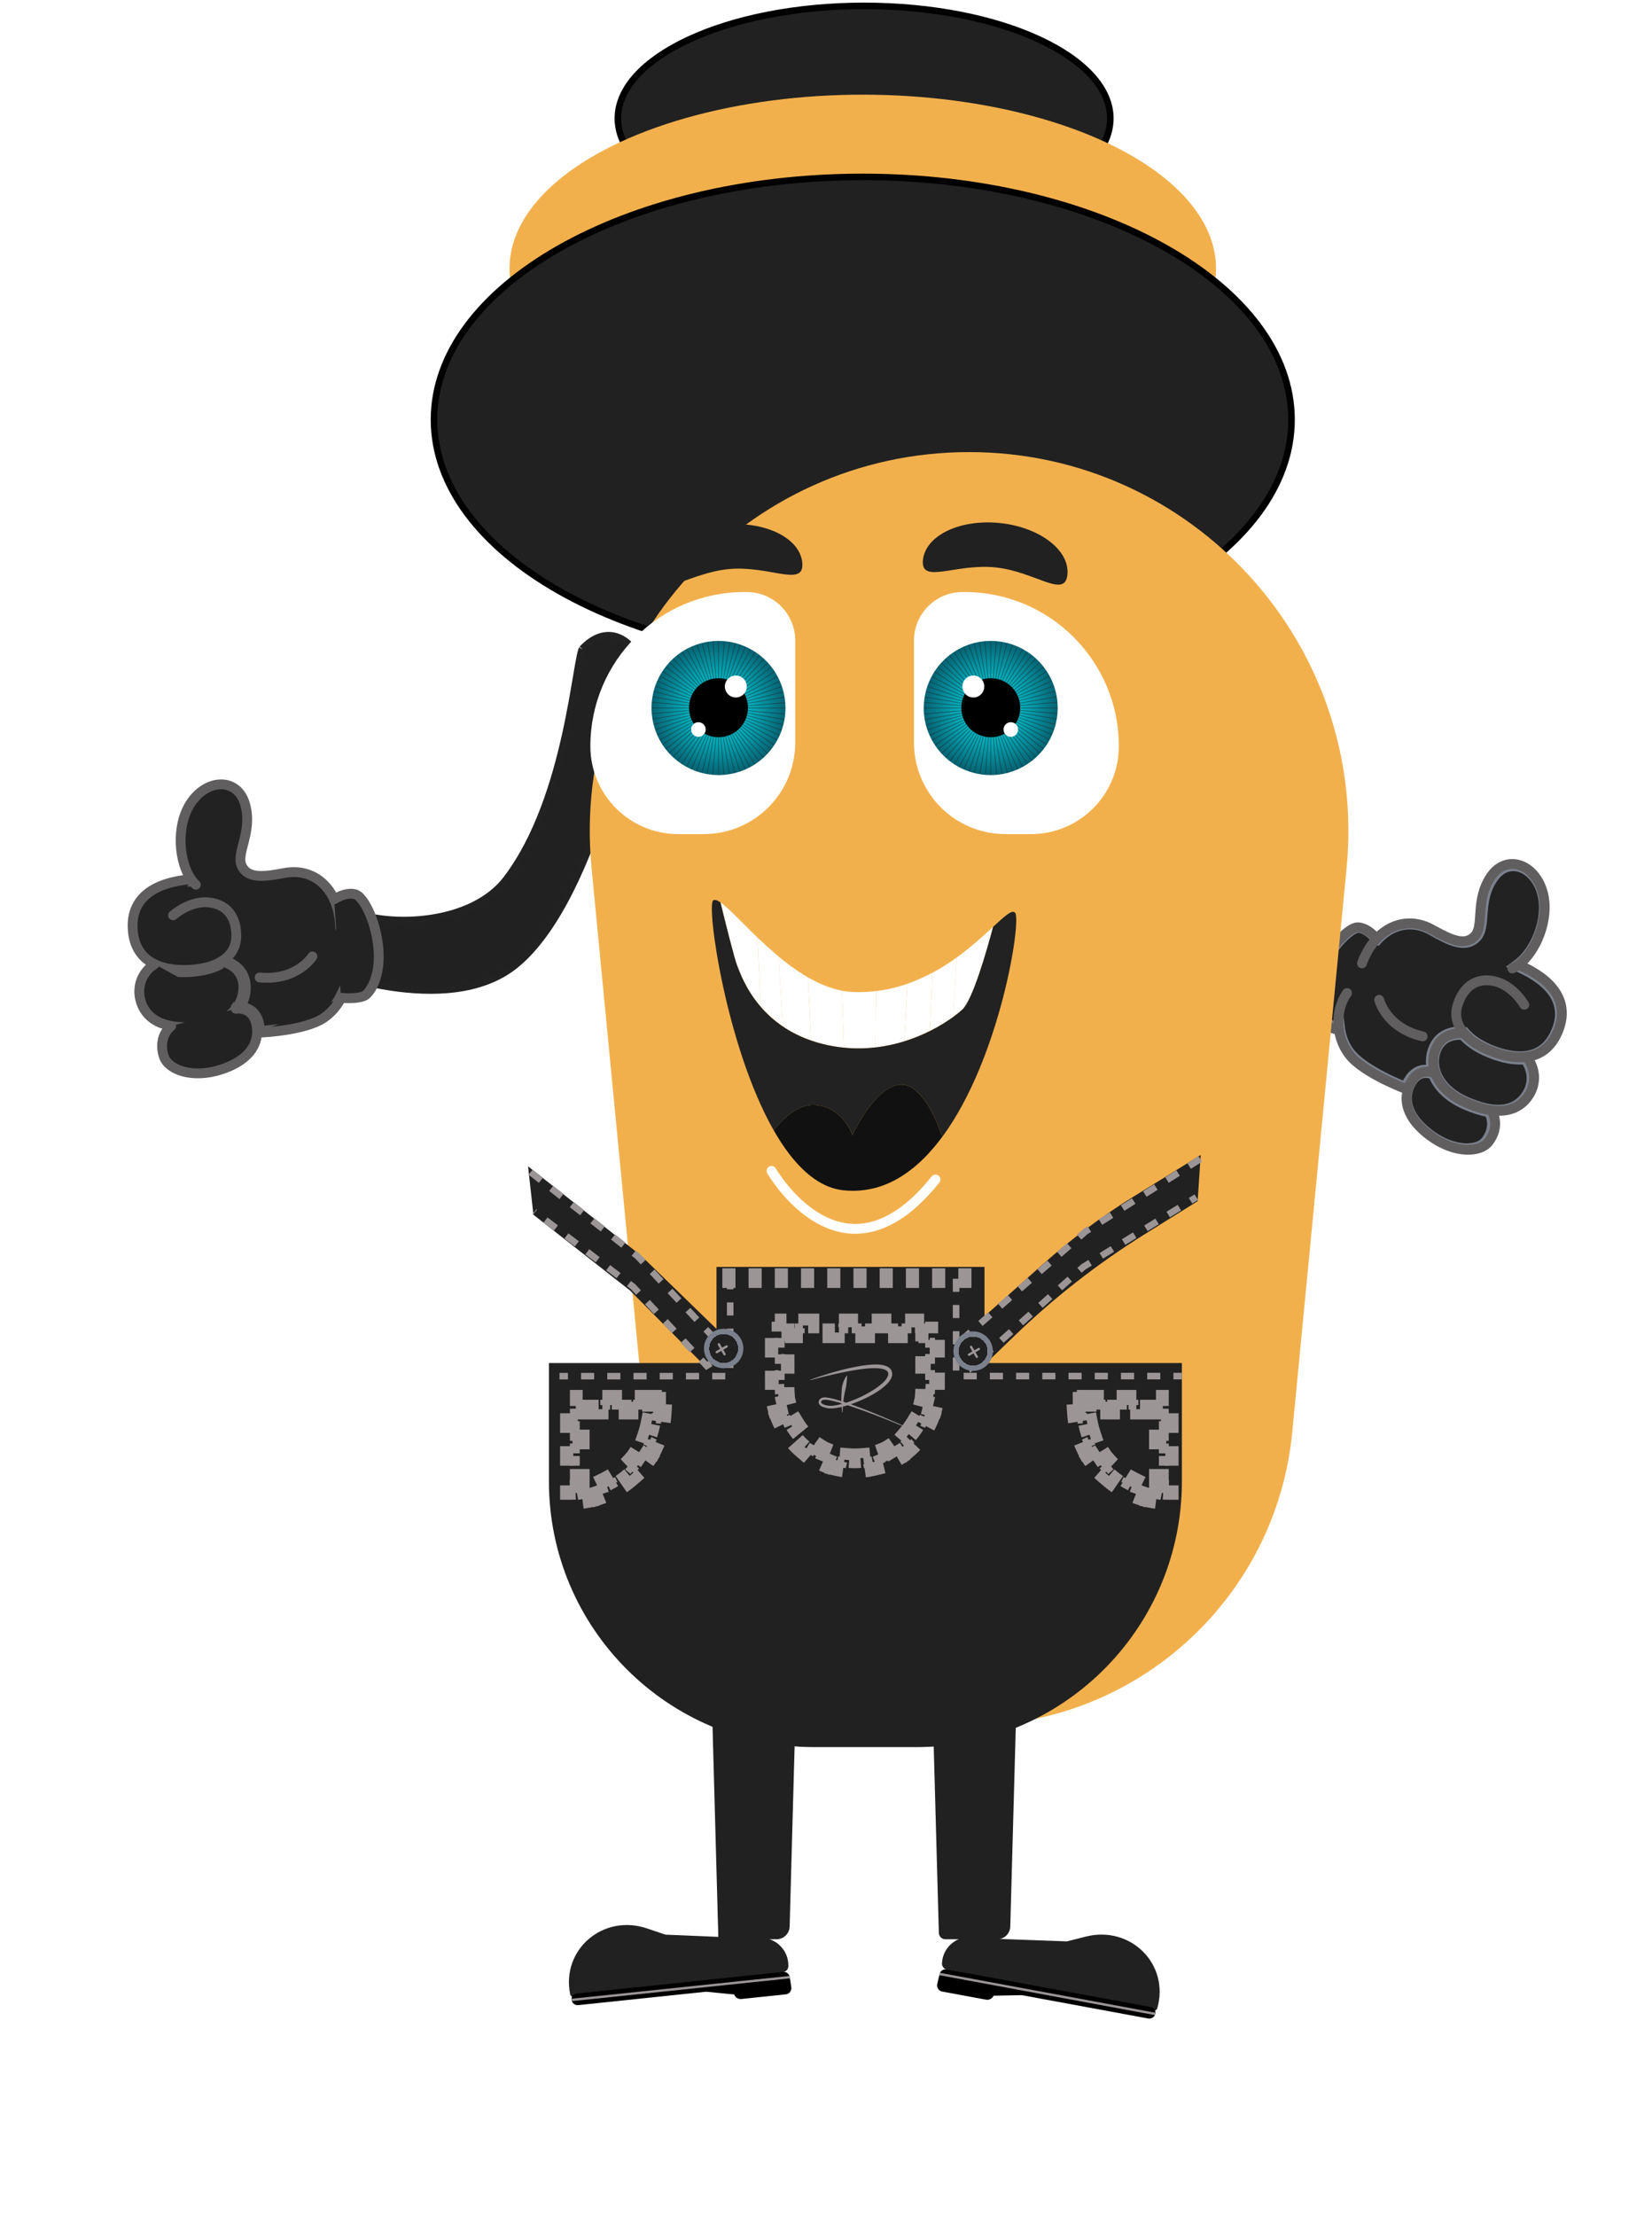 <svg width="252" height="338" viewBox="0 0 252 338" fill="none" xmlns="http://www.w3.org/2000/svg">
<g filter="url(#filter0_d_746_6316)">
<ellipse cx="124.09" cy="300.915" rx="88.277" ry="14.087" fill="white"/>
</g>
<path d="M131.811 0.898C142.265 0.898 151.705 2.865 158.513 6.023C165.362 9.201 169.371 13.492 169.371 18.057C169.371 22.622 165.362 26.911 158.513 30.089C151.705 33.247 142.265 35.215 131.811 35.215C121.356 35.215 111.916 33.247 105.108 30.089C98.259 26.911 94.25 22.622 94.25 18.057C94.25 13.492 98.259 9.201 105.108 6.023C111.916 2.865 121.357 0.898 131.811 0.898Z" fill="#212121" stroke="black"/>
<ellipse cx="131.612" cy="40.925" rx="53.886" ry="26.487" fill="#F2B04D"/>
<path d="M131.607 26.984C149.736 26.984 166.124 31.169 177.962 37.909C189.815 44.657 197.013 53.904 197.013 64.008C197.013 74.112 189.814 83.358 177.962 90.106C166.124 96.847 149.736 101.031 131.607 101.031C113.479 101.031 97.092 96.846 85.254 90.106C73.401 83.358 66.203 74.112 66.203 64.008C66.203 53.904 73.401 44.657 85.254 37.909C97.092 31.169 113.479 26.984 131.607 26.984Z" fill="#212121" stroke="black"/>
<path d="M176.537 306.294C178.446 299.609 172.483 293.633 165.635 295.367L162.756 296.097L151.137 295.675L148.245 295.433C146.002 295.245 143.963 296.908 143.721 299.12L143.693 299.37C143.639 299.865 143.966 300.308 144.458 300.406L175.951 306.653C176.207 306.704 176.465 306.545 176.537 306.294Z" fill="#212121"/>
<path d="M144.402 300.367C143.917 300.277 143.434 300.595 143.324 301.075C143.3 301.179 143.297 301.281 143.309 301.379L143.253 301.369L142.971 302.597C142.847 303.135 143.187 303.653 143.73 303.753L150.424 304.989C150.902 305.077 151.378 304.814 151.57 304.383L155.765 304.301C155.834 304.3 155.903 304.305 155.97 304.317L175.158 307.86C175.643 307.949 176.127 307.633 176.237 307.152C176.348 306.671 176.044 306.209 175.559 306.119L144.402 300.367Z" fill="black"/>
<rect width="33.468" height="0.368" transform="matrix(0.983 0.182 -0.224 0.975 143.359 300.891)" fill="#9B9596"/>
<path d="M86.975 304.164C85.592 297.35 92 291.857 98.693 294.121L101.507 295.073L113.124 295.559L116.026 295.543C118.276 295.531 120.18 297.347 120.249 299.572L120.257 299.823C120.273 300.321 119.912 300.737 119.414 300.796L87.531 304.567C87.273 304.598 87.027 304.42 86.975 304.164Z" fill="#212121"/>
<path d="M119.453 300.751C119.943 300.699 120.4 301.053 120.473 301.541C120.488 301.645 120.484 301.747 120.465 301.844L120.519 301.838L120.705 303.084C120.787 303.63 120.408 304.12 119.858 304.177L113.088 304.887C112.605 304.938 112.152 304.639 111.994 304.195L107.816 303.785C107.747 303.779 107.679 303.779 107.612 303.786L88.206 305.821C87.716 305.872 87.26 305.519 87.187 305.031C87.114 304.544 87.452 304.107 87.942 304.055L119.453 300.751Z" fill="black"/>
<rect width="33.469" height="0.368" transform="matrix(-0.994 0.104 0.148 0.989 120.461 301.367)" fill="#9B9596"/>
<path d="M107.781 230.359H122.204L120.455 293.829C120.425 294.912 119.539 295.774 118.456 295.774H109.584L107.781 230.359Z" fill="#212121"/>
<path d="M141.438 230.359H155.86L154.111 293.829C154.081 294.912 153.195 295.774 152.112 295.774H144.213C143.672 295.774 143.228 295.343 143.214 294.802L141.438 230.359Z" fill="#212121"/>
<path d="M208.511 153.996C207.904 154.013 207.025 154.025 205.947 154.003C203.791 153.959 200.842 153.779 197.666 153.237C191.28 152.147 184.126 149.617 180.53 143.948C178.335 140.487 176.988 135.764 176.221 130.567C175.454 125.377 175.272 119.756 175.377 114.529C175.588 104.07 176.95 95.24 177.059 94.689C177.172 94.115 177.595 93.451 178.267 92.869C178.932 92.293 179.799 91.837 180.729 91.651C181.653 91.466 182.632 91.549 183.549 92.037C184.467 92.525 185.367 93.443 186.09 95.003C186.079 94.98 186.087 94.986 186.094 95.048C186.101 95.104 186.104 95.183 186.103 95.29C186.101 95.505 186.079 95.794 186.039 96.158C185.96 96.886 185.813 97.867 185.63 99.064C185.265 101.449 184.763 104.656 184.396 108.277C183.665 115.506 183.464 124.456 186.01 131.907C187.648 136.701 192.108 140.019 196.585 141.957C198.833 142.93 201.113 143.567 203.095 143.873C204.751 144.128 206.246 144.156 207.35 143.925L208.903 153.981C208.789 153.985 208.658 153.992 208.511 153.996Z" fill="#212121" stroke="#212121"/>
<path d="M226.444 173.869C225.947 174.522 224.852 174.967 223.334 174.869C221.932 174.778 220.245 174.223 218.553 173.032L218.214 172.784C215.176 170.486 214.466 168.159 215.05 166.258L215.053 166.248C215.158 165.88 215.323 165.519 215.541 165.161L215.542 165.16C216.159 164.148 216.885 163.913 217.45 163.899C217.872 163.888 218.233 164.003 218.432 164.082C219.128 165.85 220.7 167.511 223.308 168.678L223.309 168.678C224.654 169.279 225.876 169.663 226.971 169.853C227.547 170.978 227.536 172.437 226.444 173.869Z" fill="#222222" stroke="#7A808C"/>
<path d="M232.482 167.095C231.509 168.416 230.035 169.18 227.82 168.965L227.366 168.909C226.449 168.771 225.403 168.473 224.227 167.986L223.715 167.766C221.196 166.639 219.833 165.074 219.292 163.542L219.279 163.547C219.278 163.546 219.278 163.544 219.278 163.542L219.286 163.539C218.863 162.348 218.929 161.154 219.365 160.139L219.457 159.938C220.013 158.809 220.922 158.358 221.721 158.183C222.123 158.095 222.493 158.078 222.762 158.084C222.86 158.087 222.944 158.094 223.01 158.1C223.907 159.112 225.168 159.947 226.608 160.593L226.608 160.594C228.227 161.324 230.413 162.014 232.523 161.837C233.593 163.34 233.737 165.389 232.482 167.095Z" fill="#222222" stroke="#7A808C"/>
<path d="M237.225 157.002C236.71 158.312 236.025 159.202 235.259 159.793C234.492 160.383 233.618 160.693 232.696 160.804L232.694 160.804C231.003 161.013 229.172 160.55 227.648 159.938L227.014 159.668C225.587 159.028 224.414 158.22 223.639 157.29L223.522 157.15L223.341 157.118L223.34 157.118L223.339 157.118C223.338 157.118 223.336 157.118 223.335 157.117C223.333 157.117 223.329 157.116 223.325 157.115C223.317 157.114 223.306 157.113 223.293 157.111C223.265 157.108 223.228 157.102 223.18 157.097C223.085 157.087 222.95 157.076 222.786 157.072C222.459 157.064 222.007 157.083 221.509 157.192C220.504 157.412 219.291 158.008 218.566 159.484C218.055 160.524 217.878 161.726 218.104 162.947C217.9 162.91 217.673 162.885 217.429 162.891C216.541 162.913 215.498 163.317 214.698 164.631L214.699 164.631C214.537 164.897 214.398 165.171 214.282 165.455C214.112 165.386 213.893 165.297 213.636 165.187C212.991 164.91 212.108 164.512 211.158 164.024C209.233 163.035 207.132 161.727 206.113 160.375L206.112 160.374C205.31 159.316 204.844 158.095 204.681 156.856L204.468 155.23L203.924 156.33C203.641 156.25 203.227 156.124 202.797 155.959C202.42 155.815 202.045 155.646 201.738 155.461C201.417 155.268 201.229 155.092 201.153 154.956L201.152 154.954C200.598 153.976 200.12 151.265 201.975 147.535C202.857 145.761 203.911 144.34 204.877 143.348C205.359 142.852 205.814 142.469 206.207 142.204C206.61 141.932 206.909 141.811 207.086 141.786L207.088 141.786L207.182 141.779C207.419 141.773 207.776 141.854 208.201 142.085C208.676 142.341 209.194 142.762 209.656 143.359L209.732 143.457L209.845 143.509L209.851 143.511L210.178 143.659L210.421 143.393L210.583 143.224C210.747 143.058 210.923 142.898 211.112 142.74L211.112 142.741C213.061 141.134 215.672 140.656 218.313 142.166C219.722 142.973 221.032 143.668 222.194 143.944C222.783 144.085 223.361 144.124 223.912 144.003C224.471 143.879 224.972 143.595 225.409 143.136C225.882 142.638 226.095 141.984 226.215 141.306C226.334 140.635 226.373 139.847 226.44 139.067C226.575 137.471 226.83 135.718 227.995 134.044C229.116 132.434 230.616 132.08 231.941 132.563C233.216 133.029 234.414 134.304 234.958 136.215L235.058 136.606C235.492 138.49 235.191 140.602 234.456 142.485C233.72 144.373 232.574 145.968 231.392 146.838L230.694 147.351L231.486 147.703C234.033 148.834 235.854 150.202 236.841 151.75C237.811 153.27 238.008 155.01 237.226 157.001L237.225 157.002Z" fill="#222222" stroke="#7A808C"/>
<path d="M207.761 146.93C207.761 146.93 208.424 144.861 209.979 143.186C210.204 142.934 210.449 142.701 210.713 142.477C212.79 140.727 215.617 140.181 218.469 141.773C221.32 143.364 223.496 144.346 224.97 142.761C226.444 141.177 224.963 137.302 227.413 133.703C229.86 130.11 234.32 131.848 235.398 136.356C236.366 140.364 234.189 145.238 231.653 147.146C231.333 147.381 231.01 147.577 230.694 147.713" stroke="#605E5E" stroke-width="1.5" stroke-miterlimit="10" stroke-linecap="round" stroke-linejoin="round"/>
<path d="M232.522 153.247C232.522 153.247 230.892 150.408 228.143 149.699C225.4 148.993 223.248 150.335 222.342 153.301C221.842 154.942 222.287 156.395 223.332 157.613C224.182 158.61 225.435 159.444 226.912 160.088C228.582 160.82 230.804 161.477 232.867 161.201C234.856 160.942 236.7 159.809 237.757 157.033C239.389 152.752 236.859 149.4 231.652 147.154" stroke="#605E5E" stroke-width="1.5" stroke-miterlimit="10" stroke-linecap="round" stroke-linejoin="round"/>
<path d="M218.961 163.735C219.575 165.418 221.071 167.058 223.698 168.2C225.122 168.818 226.386 169.187 227.491 169.339C230.126 169.707 231.915 168.856 233.058 167.27C234.498 165.268 234.225 162.852 232.867 161.188" stroke="#605E5E" stroke-width="1.5" stroke-miterlimit="10" stroke-linecap="round" stroke-linejoin="round"/>
<path d="M223.33 157.607C223.33 157.607 220.359 157.127 219.106 159.745C218.54 160.93 218.443 162.346 218.954 163.739" stroke="#605E5E" stroke-width="1.5" stroke-miterlimit="10" stroke-linecap="round" stroke-linejoin="round"/>
<path d="M218.969 163.739C218.969 163.739 218.969 163.739 218.963 163.736C218.802 163.657 216.671 162.629 215.279 164.97C215.045 165.363 214.864 165.767 214.749 166.188C214.102 168.373 215.004 170.891 218.164 173.229C221.939 176.017 225.837 175.813 227.097 174.123C228.357 172.434 228.301 170.664 227.498 169.343" stroke="#605E5E" stroke-width="1.5" stroke-miterlimit="10" stroke-linecap="round" stroke-linejoin="round"/>
<path d="M204.242 157.121C203.94 155.069 204.404 152.971 205.484 151.454" stroke="#605E5E" stroke-width="1.5" stroke-miterlimit="10" stroke-linecap="round" stroke-linejoin="round"/>
<path d="M214.673 166.165C214.673 166.165 208.045 163.735 205.826 160.852C204.956 159.729 204.444 158.429 204.257 157.111" stroke="#605E5E" stroke-width="1.5" stroke-miterlimit="10" stroke-linecap="round" stroke-linejoin="round"/>
<path d="M210.384 152.486C210.384 152.486 211.419 156.78 217.016 158.07" stroke="#605E5E" stroke-width="1.5" stroke-miterlimit="10" stroke-linecap="round" stroke-linejoin="round"/>
<path d="M204.259 157.11C204.259 157.11 204.259 157.11 204.253 157.107C204.141 157.083 201.349 156.43 200.774 155.429C200.103 154.274 199.633 151.383 201.501 147.527C203.272 143.87 205.78 141.625 206.925 141.45C207.673 141.333 208.957 141.89 209.976 143.178" stroke="#605E5E" stroke-width="1.5" stroke-miterlimit="10" stroke-linecap="round" stroke-linejoin="round"/>
<path d="M48.975 147.883C49.546 148.091 50.377 148.379 51.406 148.697C53.467 149.335 56.323 150.094 59.508 150.58C65.912 151.558 73.497 151.413 78.691 147.165C81.862 144.571 84.624 140.513 86.985 135.821C89.342 131.137 91.281 125.859 92.823 120.864C95.523 112.118 96.994 104.279 97.366 102.084L97.459 101.502L97.474 101.276C97.479 100.73 97.282 100.062 96.883 99.394C96.433 98.638 95.753 97.931 94.929 97.461C94.109 96.994 93.154 96.764 92.13 96.939C91.106 97.113 89.963 97.7 88.787 98.953C88.804 98.934 88.796 98.938 88.769 98.994C88.746 99.045 88.716 99.119 88.684 99.221C88.619 99.425 88.549 99.707 88.472 100.065C88.319 100.782 88.15 101.759 87.948 102.953C87.545 105.332 87.014 108.534 86.225 112.087C84.649 119.179 82.029 127.738 77.272 134.008C74.211 138.043 68.935 139.787 64.077 140.215C61.637 140.43 59.273 140.316 57.296 139.981C55.644 139.702 54.215 139.258 53.24 138.691L48.608 147.746C48.715 147.786 48.837 147.833 48.975 147.883Z" fill="#212121" stroke="#222222"/>
<path d="M25.696 161.107C25.963 161.883 26.863 162.651 28.334 163.036C29.693 163.392 31.47 163.396 33.45 162.798L33.849 162.671C37.342 161.486 38.77 159.586 38.894 157.66L38.902 157.473L38.903 157.463C38.919 157.08 38.875 156.686 38.779 156.277C38.512 155.121 37.898 154.669 37.365 154.477C36.968 154.334 36.588 154.33 36.375 154.342C35.237 155.706 33.404 156.741 30.847 157.102L30.303 157.167C28.837 157.314 27.557 157.293 26.458 157.128C25.558 158.015 25.11 159.403 25.696 161.107Z" fill="#222222" stroke="#605E5E"/>
<path d="M22.105 152.759C22.648 154.423 23.93 155.666 26.391 156.092L26.391 156.093C27.305 156.251 28.391 156.297 29.661 156.206L30.216 156.158C32.961 155.882 34.746 154.827 35.74 153.544L35.752 153.553C35.753 153.551 35.754 153.55 35.755 153.548L35.747 153.542C36.522 152.545 36.837 151.391 36.741 150.29L36.715 150.071C36.543 148.824 35.822 148.109 35.119 147.691C34.765 147.48 34.419 147.348 34.161 147.269C34.066 147.24 33.983 147.221 33.918 147.206C32.903 147.794 31.67 148.17 30.334 148.363L29.722 148.439C27.956 148.621 25.665 148.588 23.717 147.755C22.279 148.808 21.502 150.621 22.045 152.561L22.105 152.759Z" fill="#222222" stroke="#605E5E"/>
<path d="M20.771 141.697C20.848 143.103 21.219 144.165 21.761 144.967C22.304 145.769 23.036 146.338 23.876 146.733L23.878 146.735C25.637 147.57 27.846 147.63 29.626 147.446L29.627 147.446C31.182 147.288 32.548 146.891 33.576 146.253L33.733 146.156L33.913 146.183L33.837 146.68L33.914 146.184L33.915 146.184C33.916 146.184 33.917 146.185 33.919 146.185C33.921 146.185 33.925 146.185 33.929 146.186C33.937 146.187 33.948 146.189 33.962 146.191C33.989 146.196 34.026 146.204 34.073 146.214C34.167 146.234 34.298 146.267 34.455 146.315C34.768 146.41 35.19 146.57 35.629 146.831C36.513 147.357 37.478 148.304 37.703 149.933C37.861 151.081 37.651 152.279 37.054 153.366C37.259 153.395 37.483 153.444 37.712 153.527C38.548 153.828 39.41 154.539 39.757 156.038C39.827 156.341 39.873 156.646 39.894 156.951C40.077 156.939 40.313 156.924 40.591 156.901C41.291 156.842 42.254 156.742 43.308 156.578C45.446 156.246 47.852 155.667 49.243 154.704L49.245 154.703C50.338 153.952 51.164 152.94 51.708 151.816L52.421 150.34L52.592 151.554C52.885 151.568 53.318 151.579 53.778 151.558C54.181 151.539 54.59 151.498 54.94 151.419C55.305 151.337 55.539 151.229 55.653 151.124L55.655 151.123C56.488 150.37 57.794 147.946 57.205 143.821C56.925 141.859 56.37 140.178 55.765 138.932C55.462 138.309 55.151 137.802 54.861 137.427C54.564 137.042 54.318 136.833 54.158 136.753L54.157 136.753C53.948 136.648 53.55 136.588 53.005 136.684C52.475 136.778 51.851 137.015 51.225 137.437L51.122 137.506L50.999 137.518L50.992 137.519L50.635 137.557L50.488 137.227L50.388 137.016C50.284 136.806 50.166 136.597 50.036 136.387C48.69 134.249 46.362 132.974 43.383 133.575C41.791 133.897 40.33 134.144 39.14 134.04C38.537 133.988 37.976 133.844 37.491 133.554C37 133.261 36.613 132.833 36.343 132.259C36.05 131.637 36.053 130.95 36.152 130.268C36.25 129.594 36.46 128.833 36.642 128.072C36.991 126.612 37.285 124.988 36.843 123.179L36.744 122.815C36.185 120.933 34.873 120.124 33.463 120.165C32.016 120.208 30.363 121.153 29.234 123.019L29.234 123.02C28.23 124.672 27.852 126.771 27.958 128.79C28.064 130.814 28.652 132.689 29.501 133.888L30.001 134.595L29.14 134.679C26.367 134.949 24.209 135.675 22.786 136.833C21.388 137.971 20.653 139.56 20.771 141.697Z" fill="#222222" stroke="#605E5E"/>
<path d="M51.89 141.426C51.89 141.426 51.91 139.253 50.96 137.172C50.826 136.863 50.666 136.564 50.487 136.268C49.065 133.953 46.553 132.543 43.346 133.155C40.139 133.768 37.766 134.013 36.864 132.045C35.963 130.077 38.585 126.865 37.39 122.676C36.196 118.494 31.417 118.739 28.977 122.678C26.8 126.177 27.335 131.49 29.143 134.101C29.373 134.425 29.618 134.712 29.875 134.941" fill="#222222"/>
<path d="M51.89 141.426C51.89 141.426 51.91 139.253 50.96 137.172C50.826 136.863 50.666 136.564 50.487 136.268C49.065 133.953 46.553 132.543 43.346 133.155C40.139 133.768 37.766 134.013 36.864 132.045C35.963 130.077 38.585 126.865 37.39 122.676C36.196 118.494 31.417 118.739 28.977 122.678C26.8 126.177 27.335 131.49 29.143 134.101C29.373 134.425 29.618 134.712 29.875 134.941" stroke="#605E5E" stroke-width="1.5" stroke-miterlimit="10" stroke-linecap="round" stroke-linejoin="round"/>
<path d="M26.395 139.607C26.395 139.607 28.834 137.426 31.666 137.619C34.491 137.813 36.113 139.765 36.041 142.867C36.001 144.582 35.122 145.821 33.747 146.647C32.627 147.326 31.176 147.723 29.572 147.869C27.756 148.037 25.441 147.961 23.569 147.048C21.763 146.175 20.368 144.519 20.236 141.551C20.033 136.973 23.486 134.589 29.135 134.098" fill="#222222"/>
<path d="M26.395 139.607C26.395 139.607 28.834 137.426 31.666 137.619C34.491 137.813 36.113 139.765 36.041 142.867C36.001 144.582 35.122 145.821 33.747 146.647C32.627 147.326 31.176 147.723 29.572 147.869C27.756 148.037 25.441 147.961 23.569 147.048C21.763 146.175 20.368 144.519 20.236 141.551C20.033 136.973 23.486 134.589 29.135 134.098" stroke="#605E5E" stroke-width="1.5" stroke-miterlimit="10" stroke-linecap="round" stroke-linejoin="round"/>
<path d="M35.977 153.852C34.866 155.255 32.931 156.34 30.078 156.596C28.532 156.734 27.217 156.686 26.12 156.482C23.504 156.001 22.073 154.629 21.486 152.764C20.748 150.409 21.766 148.202 23.578 147.051" fill="#222222"/>
<path d="M35.977 153.852C34.866 155.255 32.931 156.34 30.078 156.596C28.532 156.734 27.217 156.686 26.12 156.482C23.504 156.001 22.073 154.629 21.486 152.764C20.748 150.409 21.766 148.202 23.578 147.051" stroke="#605E5E" stroke-width="1.5" stroke-miterlimit="10" stroke-linecap="round" stroke-linejoin="round"/>
<path d="M33.757 146.642C33.757 146.642 36.727 147.122 37.094 150.003C37.26 151.306 36.907 152.68 35.984 153.841" fill="#222222"/>
<path d="M33.757 146.642C33.757 146.642 36.727 147.122 37.094 150.003C37.26 151.306 36.907 152.68 35.984 153.841" stroke="#605E5E" stroke-width="1.5" stroke-miterlimit="10" stroke-linecap="round" stroke-linejoin="round"/>
<path d="M35.977 153.852C35.977 153.852 35.977 153.852 35.984 153.851C36.161 153.827 38.506 153.522 39.092 156.184C39.191 156.631 39.236 157.071 39.213 157.506C39.141 159.785 37.494 161.89 33.76 163.114C29.301 164.57 25.665 163.148 25 161.147C24.334 159.146 24.943 157.484 26.121 156.483" fill="#222222"/>
<path d="M35.977 153.852C35.977 153.852 35.977 153.852 35.984 153.851C36.161 153.827 38.506 153.522 39.092 156.184C39.191 156.631 39.236 157.071 39.213 157.506C39.141 159.785 37.494 161.89 33.76 163.114C29.301 164.57 25.665 163.148 25 161.147C24.334 159.146 24.943 157.484 26.121 156.483" stroke="#605E5E" stroke-width="1.5" stroke-miterlimit="10" stroke-linecap="round" stroke-linejoin="round"/>
<path d="M52.021 152.197C52.953 150.344 53.171 148.206 52.622 146.426Z" fill="#222222"/>
<path d="M52.021 152.197C52.953 150.344 53.171 148.206 52.622 146.426" stroke="#605E5E" stroke-width="1.5" stroke-miterlimit="10" stroke-linecap="round" stroke-linejoin="round"/>
<path d="M39.297 157.515C39.297 157.515 46.351 157.297 49.363 155.26C50.542 154.468 51.436 153.395 52.027 152.203" fill="#222222"/>
<path d="M39.297 157.515C39.297 157.515 46.351 157.297 49.363 155.26C50.542 154.468 51.436 153.395 52.027 152.203" stroke="#605E5E" stroke-width="1.5" stroke-miterlimit="10" stroke-linecap="round" stroke-linejoin="round"/>
<path d="M47.658 145.875C47.658 145.875 45.327 149.625 39.609 149.086Z" fill="#222222"/>
<path d="M47.658 145.875C47.658 145.875 45.327 149.625 39.609 149.086" stroke="#605E5E" stroke-width="1.5" stroke-miterlimit="10" stroke-linecap="round" stroke-linejoin="round"/>
<path d="M52.016 152.192C52.016 152.192 52.016 152.192 52.023 152.191C52.138 152.203 54.992 152.463 55.853 151.695C56.852 150.809 58.206 148.214 57.645 143.965C57.112 139.936 55.437 137.014 54.405 136.487C53.731 136.14 52.337 136.264 50.966 137.166" fill="#222222"/>
<path d="M52.016 152.192C52.016 152.192 52.016 152.192 52.023 152.191C52.138 152.203 54.992 152.463 55.853 151.695C56.852 150.809 58.206 148.214 57.645 143.965C57.112 139.936 55.437 137.014 54.405 136.487C53.731 136.14 52.337 136.264 50.966 137.166" stroke="#605E5E" stroke-width="1.5" stroke-miterlimit="10" stroke-linecap="round" stroke-linejoin="round"/>
<g filter="url(#filter1_i_746_6316)">
<path d="M74.235 112.361C70.96 78.371 97.679 48.953 131.826 48.953C165.973 48.953 192.692 78.371 189.417 112.36L181.124 198.415C178.677 223.81 157.339 243.191 131.826 243.191C106.314 243.191 84.975 223.81 82.528 198.415L74.235 112.361Z" fill="#F2B04D"/>
</g>
<path d="M139.422 97.692C139.422 93.608 142.733 90.297 146.817 90.297H147.155C160.143 90.297 170.671 100.826 170.671 113.814C170.671 121.217 164.67 127.218 157.267 127.218H153.378C145.67 127.218 139.422 120.97 139.422 113.262V97.692Z" fill="white"/>
<ellipse cx="10.214" cy="10.229" rx="10.214" ry="10.229" transform="matrix(0.975 0.222 -0.222 0.975 143.438 95.742)" fill="url(#paint0_radial_746_6316)"/>
<ellipse cx="4.498" cy="4.505" rx="4.498" ry="4.505" transform="matrix(0.975 0.222 -0.222 0.975 147.75 102.555)" fill="black"/>
<rect x="151.07" y="112.508" width="0.118" height="5.683" fill="#212121" fill-opacity="0.49"/>
<rect x="151.07" y="97.82" width="0.118" height="5.683" fill="#212121" fill-opacity="0.49"/>
<rect x="146.633" y="107.93" width="0.118" height="5.673" transform="rotate(89.999 146.633 107.93)" fill="#212121" fill-opacity="0.49"/>
<rect x="161.289" y="107.93" width="0.118" height="5.673" transform="rotate(89.999 161.289 107.93)" fill="#212121" fill-opacity="0.49"/>
<rect width="0.118" height="5.683" transform="matrix(0.997 0.082 -0.082 0.997 150.719 112.484)" fill="#212121" fill-opacity="0.49"/>
<rect width="0.118" height="5.683" transform="matrix(0.997 0.082 -0.082 0.997 151.914 97.844)" fill="#212121" fill-opacity="0.49"/>
<rect width="0.118" height="5.673" transform="matrix(-0.082 0.997 -0.997 -0.082 146.664 107.555)" fill="#212121" fill-opacity="0.49"/>
<rect width="0.118" height="5.673" transform="matrix(-0.082 0.997 -0.997 -0.082 161.273 108.758)" fill="#212121" fill-opacity="0.49"/>
<rect width="0.118" height="5.683" transform="matrix(0.986 0.164 -0.164 0.987 150.344 112.422)" fill="#212121" fill-opacity="0.49"/>
<rect width="0.118" height="5.683" transform="matrix(0.986 0.164 -0.164 0.987 152.742 97.938)" fill="#212121" fill-opacity="0.49"/>
<rect width="0.118" height="5.674" transform="matrix(-0.164 0.987 -0.986 -0.164 146.719 107.195)" fill="#212121" fill-opacity="0.49"/>
<rect width="0.118" height="5.674" transform="matrix(-0.164 0.987 -0.986 -0.164 161.172 109.594)" fill="#212121" fill-opacity="0.49"/>
<rect width="0.118" height="5.682" transform="matrix(0.97 0.245 -0.244 0.97 149.945 112.344)" fill="#212121" fill-opacity="0.49"/>
<rect width="0.118" height="5.682" transform="matrix(0.97 0.245 -0.244 0.97 153.531 98.102)" fill="#212121" fill-opacity="0.49"/>
<rect width="0.118" height="5.674" transform="matrix(-0.244 0.97 -0.97 -0.245 146.773 106.836)" fill="#212121" fill-opacity="0.49"/>
<rect width="0.118" height="5.674" transform="matrix(-0.244 0.97 -0.97 -0.245 160.992 110.422)" fill="#212121" fill-opacity="0.49"/>
<rect width="0.118" height="5.682" transform="matrix(0.946 0.324 -0.323 0.946 149.609 112.25)" fill="#212121" fill-opacity="0.49"/>
<rect width="0.118" height="5.682" transform="matrix(0.946 0.324 -0.323 0.946 154.359 98.359)" fill="#212121" fill-opacity="0.49"/>
<rect width="0.118" height="5.674" transform="matrix(-0.323 0.946 -0.946 -0.324 146.906 106.484)" fill="#212121" fill-opacity="0.49"/>
<rect width="0.118" height="5.674" transform="matrix(-0.323 0.946 -0.946 -0.324 160.773 111.227)" fill="#212121" fill-opacity="0.49"/>
<rect width="0.118" height="5.681" transform="matrix(0.916 0.401 -0.4 0.917 149.258 112.078)" fill="#212121" fill-opacity="0.49"/>
<rect width="0.118" height="5.681" transform="matrix(0.916 0.401 -0.4 0.917 155.117 98.633)" fill="#212121" fill-opacity="0.49"/>
<rect width="0.118" height="5.675" transform="matrix(-0.4 0.917 -0.916 -0.401 147.016 106.141)" fill="#212121" fill-opacity="0.49"/>
<rect width="0.118" height="5.675" transform="matrix(-0.4 0.917 -0.916 -0.401 160.453 112.008)" fill="#212121" fill-opacity="0.49"/>
<rect width="0.118" height="5.681" transform="matrix(0.88 0.475 -0.474 0.881 148.961 111.945)" fill="#212121" fill-opacity="0.49"/>
<rect width="0.118" height="5.681" transform="matrix(0.88 0.475 -0.474 0.881 155.906 99.016)" fill="#212121" fill-opacity="0.49"/>
<rect width="0.118" height="5.676" transform="matrix(-0.474 0.881 -0.88 -0.475 147.203 105.82)" fill="#212121" fill-opacity="0.49"/>
<rect width="0.118" height="5.676" transform="matrix(-0.474 0.881 -0.88 -0.475 160.109 112.773)" fill="#212121" fill-opacity="0.49"/>
<rect width="0.118" height="5.68" transform="matrix(0.838 0.546 -0.545 0.839 148.625 111.734)" fill="#212121" fill-opacity="0.49"/>
<rect width="0.118" height="5.68" transform="matrix(0.838 0.546 -0.545 0.839 156.609 99.43)" fill="#212121" fill-opacity="0.49"/>
<rect width="0.118" height="5.676" transform="matrix(-0.545 0.839 -0.838 -0.546 147.367 105.5)" fill="#212121" fill-opacity="0.49"/>
<rect width="0.118" height="5.676" transform="matrix(-0.545 0.839 -0.838 -0.546 159.664 113.492)" fill="#212121" fill-opacity="0.49"/>
<rect width="0.118" height="5.679" transform="matrix(0.79 0.613 -0.612 0.791 148.328 111.523)" fill="#212121" fill-opacity="0.49"/>
<rect width="0.118" height="5.679" transform="matrix(0.79 0.613 -0.612 0.791 157.312 99.906)" fill="#212121" fill-opacity="0.49"/>
<rect width="0.118" height="5.677" transform="matrix(-0.612 0.791 -0.79 -0.613 147.617 105.195)" fill="#212121" fill-opacity="0.49"/>
<rect width="0.118" height="5.677" transform="matrix(-0.612 0.791 -0.79 -0.613 159.203 114.18)" fill="#212121" fill-opacity="0.49"/>
<rect width="0.118" height="5.679" transform="matrix(0.737 0.676 -0.675 0.738 148.039 111.273)" fill="#212121" fill-opacity="0.49"/>
<rect width="0.118" height="5.679" transform="matrix(0.737 0.676 -0.675 0.738 157.93 100.445)" fill="#212121" fill-opacity="0.49"/>
<rect width="0.118" height="5.678" transform="matrix(-0.675 0.738 -0.737 -0.676 147.844 104.93)" fill="#212121" fill-opacity="0.49"/>
<rect width="0.118" height="5.678" transform="matrix(-0.675 0.738 -0.737 -0.676 158.656 114.836)" fill="#212121" fill-opacity="0.49"/>
<rect width="0.118" height="5.678" transform="matrix(0.679 0.734 -0.733 0.68 147.766 111.016)" fill="#212121" fill-opacity="0.49"/>
<rect width="0.118" height="5.678" transform="matrix(0.679 0.734 -0.733 0.68 158.508 101.039)" fill="#212121" fill-opacity="0.49"/>
<rect width="0.118" height="5.679" transform="matrix(-0.733 0.68 -0.679 -0.734 148.086 104.656)" fill="#212121" fill-opacity="0.49"/>
<rect width="0.118" height="5.679" transform="matrix(-0.733 0.68 -0.679 -0.734 158.047 115.43)" fill="#212121" fill-opacity="0.49"/>
<rect width="0.118" height="5.677" transform="matrix(0.616 0.788 -0.787 0.617 147.57 110.719)" fill="#212121" fill-opacity="0.49"/>
<rect width="0.118" height="5.677" transform="matrix(0.616 0.788 -0.787 0.617 159.094 101.672)" fill="#212121" fill-opacity="0.49"/>
<rect width="0.118" height="5.679" transform="matrix(-0.787 0.617 -0.616 -0.788 148.43 104.422)" fill="#212121" fill-opacity="0.49"/>
<rect width="0.118" height="5.679" transform="matrix(-0.787 0.617 -0.616 -0.788 157.469 115.977)" fill="#212121" fill-opacity="0.49"/>
<rect width="0.118" height="5.676" transform="matrix(0.549 0.836 -0.835 0.551 147.367 110.422)" fill="#212121" fill-opacity="0.49"/>
<rect width="0.118" height="5.676" transform="matrix(0.549 0.836 -0.835 0.551 159.594 102.352)" fill="#212121" fill-opacity="0.49"/>
<rect width="0.118" height="5.68" transform="matrix(-0.835 0.551 -0.549 -0.836 148.711 104.227)" fill="#212121" fill-opacity="0.49"/>
<rect width="0.118" height="5.68" transform="matrix(-0.835 0.551 -0.549 -0.836 156.773 116.477)" fill="#212121" fill-opacity="0.49"/>
<rect width="0.118" height="5.676" transform="matrix(0.479 0.878 -0.877 0.48 147.141 110.086)" fill="#212121" fill-opacity="0.49"/>
<rect width="0.118" height="5.676" transform="matrix(0.479 0.878 -0.877 0.48 160 103.047)" fill="#212121" fill-opacity="0.49"/>
<rect width="0.118" height="5.681" transform="matrix(-0.877 0.48 -0.479 -0.878 149.016 104.023)" fill="#212121" fill-opacity="0.49"/>
<rect width="0.118" height="5.681" transform="matrix(-0.877 0.48 -0.479 -0.878 156.047 116.914)" fill="#212121" fill-opacity="0.49"/>
<rect width="0.118" height="5.675" transform="matrix(0.405 0.914 -0.914 0.406 147 109.781)" fill="#212121" fill-opacity="0.49"/>
<rect width="0.118" height="5.675" transform="matrix(0.405 0.914 -0.914 0.406 160.391 103.82)" fill="#212121" fill-opacity="0.49"/>
<rect width="0.118" height="5.681" transform="matrix(-0.914 0.406 -0.405 -0.914 149.352 103.875)" fill="#212121" fill-opacity="0.49"/>
<rect width="0.118" height="5.681" transform="matrix(-0.914 0.406 -0.405 -0.914 155.297 117.289)" fill="#212121" fill-opacity="0.49"/>
<rect width="0.118" height="5.674" transform="matrix(0.328 0.945 -0.944 0.329 146.867 109.398)" fill="#212121" fill-opacity="0.49"/>
<rect width="0.118" height="5.674" transform="matrix(0.328 0.945 -0.944 0.329 160.703 104.57)" fill="#212121" fill-opacity="0.49"/>
<rect width="0.118" height="5.682" transform="matrix(-0.944 0.329 -0.328 -0.945 149.711 103.719)" fill="#212121" fill-opacity="0.49"/>
<rect width="0.118" height="5.682" transform="matrix(-0.944 0.329 -0.328 -0.945 154.539 117.586)" fill="#212121" fill-opacity="0.49"/>
<rect width="0.118" height="5.674" transform="matrix(0.25 0.968 -0.968 0.25 146.75 109.078)" fill="#212121" fill-opacity="0.49"/>
<rect width="0.118" height="5.674" transform="matrix(0.25 0.968 -0.968 0.25 160.945 105.398)" fill="#212121" fill-opacity="0.49"/>
<rect width="0.118" height="5.682" transform="matrix(-0.968 0.25 -0.25 -0.968 150.062 103.625)" fill="#212121" fill-opacity="0.49"/>
<rect width="0.118" height="5.682" transform="matrix(-0.968 0.25 -0.25 -0.968 153.734 117.852)" fill="#212121" fill-opacity="0.49"/>
<rect width="0.118" height="5.674" transform="matrix(0.169 0.986 -0.985 0.17 146.672 108.711)" fill="#212121" fill-opacity="0.49"/>
<rect width="0.118" height="5.674" transform="matrix(0.169 0.986 -0.985 0.17 161.125 106.219)" fill="#212121" fill-opacity="0.49"/>
<rect width="0.118" height="5.683" transform="matrix(-0.985 0.17 -0.169 -0.986 150.398 103.57)" fill="#212121" fill-opacity="0.49"/>
<rect width="0.118" height="5.683" transform="matrix(-0.985 0.17 -0.169 -0.986 152.898 118.031)" fill="#212121" fill-opacity="0.49"/>
<rect width="0.118" height="5.673" transform="matrix(0.088 0.996 -0.996 0.088 146.664 108.336)" fill="#212121" fill-opacity="0.49"/>
<rect width="0.118" height="5.673" transform="matrix(0.088 0.996 -0.996 0.088 161.25 107.047)" fill="#212121" fill-opacity="0.49"/>
<rect width="0.118" height="5.683" transform="matrix(-0.996 0.088 -0.088 -0.996 150.781 103.523)" fill="#212121" fill-opacity="0.49"/>
<rect width="0.118" height="5.683" transform="matrix(-0.996 0.088 -0.088 -0.996 152.086 118.148)" fill="#212121" fill-opacity="0.49"/>
<ellipse cx="148.476" cy="104.705" rx="1.671" ry="1.674" fill="white"/>
<ellipse cx="154.192" cy="111.265" rx="1.114" ry="1.116" fill="white"/>
<path d="M121.305 97.692C121.305 93.608 117.994 90.297 113.91 90.297H113.572C100.584 90.297 90.055 100.826 90.055 113.814C90.055 121.217 96.056 127.218 103.46 127.218H107.349C115.056 127.218 121.305 120.97 121.305 113.262V97.692Z" fill="white"/>
<ellipse cx="10.214" cy="10.229" rx="10.214" ry="10.229" transform="matrix(-0.975 0.222 0.222 0.975 117.289 95.742)" fill="url(#paint1_radial_746_6316)"/>
<ellipse cx="4.498" cy="4.505" rx="4.498" ry="4.505" transform="matrix(-0.975 0.222 0.222 0.975 112.984 102.555)" fill="black"/>
<rect width="0.118" height="5.683" transform="matrix(-1 0 0 1 109.664 112.508)" fill="#212121" fill-opacity="0.49"/>
<rect width="0.118" height="5.683" transform="matrix(-1 0 0 1 109.664 97.82)" fill="#212121" fill-opacity="0.49"/>
<rect width="0.118" height="5.673" transform="matrix(-2.6971e-05 1 1 2.70629e-05 114.07 107.93)" fill="#212121" fill-opacity="0.49"/>
<rect width="0.118" height="5.673" transform="matrix(-2.6971e-05 1 1 2.70629e-05 99.438 107.93)" fill="#212121" fill-opacity="0.49"/>
<rect width="0.118" height="5.683" transform="matrix(-0.997 0.082 0.082 0.997 110.016 112.484)" fill="#212121" fill-opacity="0.49"/>
<rect width="0.118" height="5.683" transform="matrix(-0.997 0.082 0.082 0.997 108.82 97.852)" fill="#212121" fill-opacity="0.49"/>
<rect width="0.118" height="5.673" transform="matrix(0.082 0.997 0.997 -0.082 114.07 107.578)" fill="#212121" fill-opacity="0.49"/>
<rect width="0.118" height="5.673" transform="matrix(0.082 0.997 0.997 -0.082 99.461 108.773)" fill="#212121" fill-opacity="0.49"/>
<rect width="0.118" height="5.683" transform="matrix(-0.986 0.164 0.164 0.987 110.398 112.422)" fill="#212121" fill-opacity="0.49"/>
<rect width="0.118" height="5.683" transform="matrix(-0.986 0.164 0.164 0.987 108 97.945)" fill="#212121" fill-opacity="0.49"/>
<rect width="0.118" height="5.674" transform="matrix(0.164 0.987 0.986 -0.164 114.008 107.211)" fill="#212121" fill-opacity="0.49"/>
<rect width="0.118" height="5.674" transform="matrix(0.164 0.987 0.986 -0.164 99.555 109.609)" fill="#212121" fill-opacity="0.49"/>
<rect width="0.118" height="5.682" transform="matrix(-0.97 0.245 0.244 0.97 110.758 112.344)" fill="#212121" fill-opacity="0.49"/>
<rect width="0.118" height="5.682" transform="matrix(-0.97 0.245 0.244 0.97 107.18 98.109)" fill="#212121" fill-opacity="0.49"/>
<rect width="0.118" height="5.674" transform="matrix(0.244 0.97 0.97 -0.245 113.938 106.859)" fill="#212121" fill-opacity="0.49"/>
<rect width="0.118" height="5.674" transform="matrix(0.244 0.97 0.97 -0.245 99.719 110.438)" fill="#212121" fill-opacity="0.49"/>
<rect width="0.118" height="5.682" transform="matrix(-0.946 0.324 0.323 0.946 111.125 112.258)" fill="#212121" fill-opacity="0.49"/>
<rect width="0.118" height="5.682" transform="matrix(-0.946 0.324 0.323 0.946 106.391 98.352)" fill="#212121" fill-opacity="0.49"/>
<rect width="0.118" height="5.674" transform="matrix(0.323 0.946 0.946 -0.324 113.844 106.492)" fill="#212121" fill-opacity="0.49"/>
<rect width="0.118" height="5.674" transform="matrix(0.323 0.946 0.946 -0.324 99.977 111.234)" fill="#212121" fill-opacity="0.49"/>
<rect width="0.118" height="5.681" transform="matrix(-0.916 0.401 0.4 0.917 111.461 112.102)" fill="#212121" fill-opacity="0.49"/>
<rect width="0.118" height="5.681" transform="matrix(-0.916 0.401 0.4 0.917 105.594 98.641)" fill="#212121" fill-opacity="0.49"/>
<rect width="0.118" height="5.675" transform="matrix(0.4 0.917 0.916 -0.401 113.695 106.156)" fill="#212121" fill-opacity="0.49"/>
<rect width="0.118" height="5.675" transform="matrix(0.4 0.917 0.916 -0.401 100.258 112.031)" fill="#212121" fill-opacity="0.49"/>
<rect width="0.118" height="5.681" transform="matrix(-0.88 0.475 0.474 0.881 111.758 111.945)" fill="#212121" fill-opacity="0.49"/>
<rect width="0.118" height="5.681" transform="matrix(-0.88 0.475 0.474 0.881 104.812 99.016)" fill="#212121" fill-opacity="0.49"/>
<rect width="0.118" height="5.676" transform="matrix(0.474 0.881 0.88 -0.475 113.523 105.828)" fill="#212121" fill-opacity="0.49"/>
<rect width="0.118" height="5.676" transform="matrix(0.474 0.881 0.88 -0.475 100.617 112.789)" fill="#212121" fill-opacity="0.49"/>
<rect width="0.118" height="5.68" transform="matrix(-0.838 0.546 0.545 0.839 112.102 111.75)" fill="#212121" fill-opacity="0.49"/>
<rect width="0.118" height="5.68" transform="matrix(-0.838 0.546 0.545 0.839 104.125 99.43)" fill="#212121" fill-opacity="0.49"/>
<rect width="0.118" height="5.676" transform="matrix(0.545 0.839 0.838 -0.546 113.352 105.484)" fill="#212121" fill-opacity="0.49"/>
<rect width="0.118" height="5.676" transform="matrix(0.545 0.839 0.838 -0.546 101.055 113.492)" fill="#212121" fill-opacity="0.49"/>
<rect width="0.118" height="5.679" transform="matrix(-0.79 0.613 0.612 0.791 112.383 111.523)" fill="#212121" fill-opacity="0.49"/>
<rect width="0.118" height="5.679" transform="matrix(-0.79 0.613 0.612 0.791 103.414 99.922)" fill="#212121" fill-opacity="0.49"/>
<rect width="0.118" height="5.677" transform="matrix(0.612 0.791 0.79 -0.613 113.102 105.203)" fill="#212121" fill-opacity="0.49"/>
<rect width="0.118" height="5.677" transform="matrix(0.612 0.791 0.79 -0.613 101.516 114.188)" fill="#212121" fill-opacity="0.49"/>
<rect width="0.118" height="5.679" transform="matrix(-0.737 0.676 0.675 0.738 112.68 111.281)" fill="#212121" fill-opacity="0.49"/>
<rect width="0.118" height="5.679" transform="matrix(-0.737 0.676 0.675 0.738 102.789 100.453)" fill="#212121" fill-opacity="0.49"/>
<rect width="0.118" height="5.678" transform="matrix(0.675 0.738 0.737 -0.676 112.883 104.906)" fill="#212121" fill-opacity="0.49"/>
<rect width="0.118" height="5.678" transform="matrix(0.675 0.738 0.737 -0.676 102.07 114.82)" fill="#212121" fill-opacity="0.49"/>
<rect width="0.118" height="5.678" transform="matrix(-0.679 0.734 0.733 0.68 112.961 111)" fill="#212121" fill-opacity="0.49"/>
<rect width="0.118" height="5.678" transform="matrix(-0.679 0.734 0.733 0.68 102.211 101.023)" fill="#212121" fill-opacity="0.49"/>
<rect width="0.118" height="5.679" transform="matrix(0.733 0.68 0.679 -0.734 112.617 104.656)" fill="#212121" fill-opacity="0.49"/>
<rect width="0.118" height="5.679" transform="matrix(0.733 0.68 0.679 -0.734 102.656 115.43)" fill="#212121" fill-opacity="0.49"/>
<rect width="0.118" height="5.677" transform="matrix(-0.616 0.788 0.787 0.617 113.172 110.711)" fill="#212121" fill-opacity="0.49"/>
<rect width="0.118" height="5.677" transform="matrix(-0.616 0.788 0.787 0.617 101.648 101.656)" fill="#212121" fill-opacity="0.49"/>
<rect width="0.118" height="5.679" transform="matrix(0.787 0.617 0.616 -0.788 112.336 104.406)" fill="#212121" fill-opacity="0.49"/>
<rect width="0.118" height="5.679" transform="matrix(0.787 0.617 0.616 -0.788 103.289 115.961)" fill="#212121" fill-opacity="0.49"/>
<rect width="0.118" height="5.676" transform="matrix(-0.549 0.836 0.835 0.551 113.359 110.414)" fill="#212121" fill-opacity="0.49"/>
<rect width="0.118" height="5.676" transform="matrix(-0.549 0.836 0.835 0.551 101.133 102.344)" fill="#212121" fill-opacity="0.49"/>
<rect width="0.118" height="5.68" transform="matrix(0.835 0.551 0.549 -0.836 112.016 104.203)" fill="#212121" fill-opacity="0.49"/>
<rect width="0.118" height="5.68" transform="matrix(0.835 0.551 0.549 -0.836 103.953 116.469)" fill="#212121" fill-opacity="0.49"/>
<rect width="0.118" height="5.676" transform="matrix(-0.479 0.878 0.877 0.48 113.57 110.094)" fill="#212121" fill-opacity="0.49"/>
<rect width="0.118" height="5.676" transform="matrix(-0.479 0.878 0.877 0.48 100.703 103.055)" fill="#212121" fill-opacity="0.49"/>
<rect width="0.118" height="5.681" transform="matrix(0.877 0.48 0.479 -0.878 111.688 104.031)" fill="#212121" fill-opacity="0.49"/>
<rect width="0.118" height="5.681" transform="matrix(0.877 0.48 0.479 -0.878 104.656 116.906)" fill="#212121" fill-opacity="0.49"/>
<rect width="0.118" height="5.675" transform="matrix(-0.405 0.914 0.914 0.406 113.734 109.781)" fill="#212121" fill-opacity="0.49"/>
<rect width="0.118" height="5.675" transform="matrix(-0.405 0.914 0.914 0.406 100.32 103.812)" fill="#212121" fill-opacity="0.49"/>
<rect width="0.118" height="5.681" transform="matrix(0.914 0.406 0.405 -0.914 111.359 103.859)" fill="#212121" fill-opacity="0.49"/>
<rect width="0.118" height="5.681" transform="matrix(0.914 0.406 0.405 -0.914 105.414 117.273)" fill="#212121" fill-opacity="0.49"/>
<rect width="0.118" height="5.674" transform="matrix(-0.328 0.945 0.944 0.329 113.852 109.43)" fill="#212121" fill-opacity="0.49"/>
<rect width="0.118" height="5.674" transform="matrix(-0.328 0.945 0.944 0.329 100.008 104.602)" fill="#212121" fill-opacity="0.49"/>
<rect width="0.118" height="5.682" transform="matrix(0.944 0.329 0.328 -0.945 111 103.734)" fill="#212121" fill-opacity="0.49"/>
<rect width="0.118" height="5.682" transform="matrix(0.944 0.329 0.328 -0.945 106.18 117.602)" fill="#212121" fill-opacity="0.49"/>
<rect width="0.118" height="5.674" transform="matrix(-0.25 0.968 0.968 0.25 113.969 109.07)" fill="#212121" fill-opacity="0.49"/>
<rect width="0.118" height="5.674" transform="matrix(-0.25 0.968 0.968 0.25 99.789 105.398)" fill="#212121" fill-opacity="0.49"/>
<rect width="0.118" height="5.682" transform="matrix(0.968 0.25 0.25 -0.968 110.688 103.617)" fill="#212121" fill-opacity="0.49"/>
<rect width="0.118" height="5.682" transform="matrix(0.968 0.25 0.25 -0.968 107.008 117.844)" fill="#212121" fill-opacity="0.49"/>
<rect width="0.118" height="5.674" transform="matrix(-0.169 0.986 0.985 0.17 114.047 108.711)" fill="#212121" fill-opacity="0.49"/>
<rect width="0.118" height="5.674" transform="matrix(-0.169 0.986 0.985 0.17 99.602 106.219)" fill="#212121" fill-opacity="0.49"/>
<rect width="0.118" height="5.683" transform="matrix(0.985 0.17 0.169 -0.986 110.312 103.555)" fill="#212121" fill-opacity="0.49"/>
<rect width="0.118" height="5.683" transform="matrix(0.985 0.17 0.169 -0.986 107.82 118.023)" fill="#212121" fill-opacity="0.49"/>
<rect width="0.118" height="5.673" transform="matrix(-0.088 0.996 0.996 0.088 114.078 108.344)" fill="#212121" fill-opacity="0.49"/>
<rect width="0.118" height="5.673" transform="matrix(-0.088 0.996 0.996 0.088 99.484 107.055)" fill="#212121" fill-opacity="0.49"/>
<rect width="0.118" height="5.683" transform="matrix(0.996 0.088 0.088 -0.996 109.945 103.531)" fill="#212121" fill-opacity="0.49"/>
<rect width="0.118" height="5.683" transform="matrix(0.996 0.088 0.088 -0.996 108.648 118.156)" fill="#212121" fill-opacity="0.49"/>
<ellipse cx="1.671" cy="1.674" rx="1.671" ry="1.674" transform="matrix(-1 0 0 1 113.914 103.031)" fill="white"/>
<ellipse cx="1.114" cy="1.116" rx="1.114" ry="1.116" transform="matrix(-1 0 0 1 107.648 110.148)" fill="white"/>
<path d="M151.413 141.422C151.32 141.51 151.221 141.598 151.125 141.692C151.224 141.598 151.32 141.51 151.413 141.422Z" fill="#222222"/>
<path d="M151.496 141.352C150.484 145.162 148.363 152.532 146.786 153.982C146.458 154.281 145.995 154.669 145.406 155.097V155.091L145.922 146.043C145.959 146.014 145.998 145.99 146.035 145.961C146.26 145.796 146.478 145.638 146.693 145.474C147.348 144.975 147.964 144.481 148.542 143.988C148.744 143.818 148.942 143.654 149.134 143.484C149.865 142.849 150.53 142.245 151.129 141.693C151.225 141.598 151.324 141.51 151.416 141.422C151.443 141.398 151.469 141.375 151.496 141.352Z" fill="white"/>
<path d="M145.791 146.14C145.837 146.111 145.884 146.076 145.927 146.047L145.411 155.095V155.1C144.505 155.758 143.304 156.527 141.852 157.25L142.209 148.377C142.688 148.125 143.155 147.855 143.608 147.579C143.777 147.479 143.945 147.379 144.108 147.273C144.164 147.238 144.22 147.203 144.276 147.168C144.564 146.986 144.845 146.798 145.116 146.61C145.186 146.563 145.255 146.516 145.321 146.469C145.48 146.364 145.639 146.252 145.791 146.14Z" fill="white"/>
<path d="M144.281 147.167C144.566 146.985 144.847 146.797 145.121 146.609C144.85 146.797 144.569 146.985 144.281 147.167Z" fill="white"/>
<path d="M143.594 147.571C143.762 147.471 143.928 147.371 144.093 147.266C143.931 147.371 143.762 147.471 143.594 147.571Z" fill="white"/>
<path d="M143.751 173.375C143.651 173.516 143.552 173.645 143.453 173.774C143.552 173.639 143.651 173.51 143.751 173.375Z" fill="#222222"/>
<path d="M142.391 175.078C142.37 175.101 142.351 175.125 142.328 175.154C142.099 175.419 141.864 175.683 141.626 175.941C141.57 176 141.511 176.058 141.455 176.124C140.77 176.846 140.056 177.515 139.314 178.12C139.308 178.125 139.301 178.125 139.295 178.137C138.762 178.566 138.22 178.959 137.661 179.318C137.519 179.411 137.377 179.5 137.231 179.582C137.089 179.67 136.943 179.752 136.798 179.835C136.652 179.917 136.506 179.994 136.361 180.069C135.914 180.304 135.461 180.51 134.998 180.692C134.571 180.856 134.135 181.003 133.695 181.132C133.665 181.138 133.632 181.15 133.602 181.156C133.444 181.197 133.284 181.238 133.126 181.273C132.997 181.302 132.865 181.332 132.736 181.356C132.216 181.467 131.687 181.543 131.148 181.579C130.979 181.597 130.807 181.602 130.639 181.608C130.47 181.614 130.301 181.62 130.129 181.62C129.647 181.62 129.157 181.597 128.658 181.543C128.393 181.514 128.128 181.473 127.867 181.42C127.741 181.397 127.615 181.368 127.49 181.332C127.361 181.303 127.235 181.268 127.106 181.227C126.98 181.191 126.855 181.15 126.729 181.103C126.653 181.08 126.58 181.051 126.505 181.021C126.405 180.985 126.306 180.944 126.207 180.903C125.912 180.78 125.621 180.639 125.33 180.481C125.234 180.434 125.138 180.375 125.046 180.322C124.95 180.269 124.854 180.21 124.761 180.152C124.384 179.917 124.011 179.658 123.647 179.371C123.554 179.301 123.465 179.23 123.376 179.154C122.654 178.561 121.96 177.874 121.288 177.099C121.229 177.029 121.166 176.958 121.106 176.888C120.005 175.59 118.979 174.07 118.023 172.39C119.495 170.529 121.702 168.456 124.15 168.532C128.532 168.667 130.03 173.118 130.03 173.118C130.03 173.118 134.952 162.426 139.6 166.26C141.442 167.78 142.788 170.563 143.741 173.376C143.642 173.511 143.543 173.64 143.443 173.775C143.427 173.793 143.41 173.816 143.397 173.84C143.169 174.128 142.941 174.421 142.709 174.703C142.602 174.825 142.499 174.954 142.391 175.078Z" fill="#111111"/>
<path d="M142.719 174.707C142.95 174.424 143.179 174.131 143.407 173.844C143.181 174.137 142.954 174.424 142.719 174.707Z" fill="#222222"/>
<path d="M141.461 148.757C141.653 148.662 141.841 148.563 142.027 148.469C141.838 148.569 141.652 148.663 141.461 148.757Z" fill="white"/>
<path d="M141.633 175.951C141.871 175.692 142.106 175.429 142.334 175.164C142.106 175.434 141.871 175.698 141.633 175.951Z" fill="#222222"/>
<path d="M140.75 149.085C140.988 148.979 141.22 148.868 141.451 148.75C141.223 148.868 140.988 148.979 140.75 149.085Z" fill="white"/>
<path d="M139.352 149.692C139.557 149.615 139.762 149.533 139.96 149.445C139.759 149.534 139.557 149.616 139.352 149.692Z" fill="white"/>
<path d="M139.328 178.121C140.069 177.516 140.784 176.847 141.468 176.125C140.783 176.852 140.072 177.522 139.328 178.121Z" fill="#222222"/>
<path d="M138.422 150.029C138.737 149.924 139.041 149.812 139.342 149.689C139.547 149.612 139.749 149.53 139.95 149.442C139.997 149.424 140.04 149.407 140.079 149.389C140.311 149.289 140.536 149.189 140.761 149.083C140.999 148.978 141.234 148.866 141.462 148.749C141.654 148.654 141.839 148.561 142.028 148.461C142.087 148.432 142.147 148.402 142.203 148.367L141.846 157.239C140.692 157.815 139.375 158.367 137.93 158.813L138.422 150.035V150.029Z" fill="white"/>
<path d="M137.664 179.329C138.223 178.971 138.765 178.577 139.298 178.148C138.769 178.577 138.223 178.971 137.664 179.329Z" fill="#222222"/>
<path d="M137.998 150.18C137.833 150.239 137.664 150.291 137.492 150.338C137.664 150.292 137.833 150.239 137.998 150.18Z" fill="#222222"/>
<path d="M136.812 179.838C136.958 179.756 137.104 179.674 137.246 179.586C137.103 179.68 136.958 179.762 136.812 179.838Z" fill="#222222"/>
<path d="M136.172 150.696C136.42 150.637 136.661 150.572 136.903 150.508C136.661 150.578 136.417 150.637 136.172 150.696Z" fill="white"/>
<path d="M136.367 180.078C136.513 180.002 136.658 179.926 136.804 179.844C136.658 179.926 136.513 180.008 136.367 180.078Z" fill="#222222"/>
<path d="M134.773 150.981C134.972 150.952 135.17 150.916 135.369 150.875C135.174 150.916 134.972 150.951 134.773 150.981Z" fill="white"/>
<path d="M134.344 151.054C134.443 151.042 134.542 151.025 134.638 151.008C134.539 151.025 134.443 151.043 134.344 151.054Z" fill="#222222"/>
<path d="M133.711 181.143C134.151 181.014 134.588 180.868 135.014 180.703C134.588 180.873 134.154 181.014 133.711 181.143Z" fill="#222222"/>
<path d="M133.622 151.162C133.867 151.139 134.108 151.103 134.346 151.062C134.445 151.05 134.541 151.032 134.641 151.015C134.68 151.01 134.723 151.003 134.763 150.992C134.961 150.963 135.163 150.927 135.358 150.886C135.636 150.834 135.911 150.775 136.178 150.704C136.423 150.645 136.668 150.586 136.909 150.516C137.108 150.463 137.303 150.411 137.495 150.346C137.667 150.299 137.835 150.246 138.001 150.188C138.143 150.147 138.285 150.1 138.421 150.047V150.053L137.928 158.83C136.569 159.253 135.09 159.582 133.516 159.758L133.621 151.167V151.162H133.622Z" fill="white"/>
<path d="M133.615 151.148C133.36 151.184 133.105 151.207 132.844 151.231C133.105 151.207 133.36 151.178 133.615 151.148Z" fill="white"/>
<path d="M133.133 181.274C133.291 181.238 133.451 181.197 133.609 181.156C133.451 181.197 133.295 181.238 133.133 181.274Z" fill="#222222"/>
<path d="M132.742 181.356C132.871 181.332 133.003 181.303 133.132 181.273C133.003 181.308 132.874 181.332 132.742 181.356Z" fill="#222222"/>
<path d="M131.648 151.299C131.804 151.299 131.959 151.293 132.115 151.281C131.959 151.288 131.804 151.299 131.648 151.299Z" fill="#222222"/>
<path d="M130.648 181.607C130.817 181.601 130.989 181.595 131.158 181.578C130.989 181.595 130.82 181.601 130.648 181.607Z" fill="#222222"/>
<path d="M130.133 181.613C130.305 181.613 130.473 181.608 130.642 181.602C130.474 181.608 130.305 181.613 130.133 181.613Z" fill="#222222"/>
<path d="M130.217 151.303C130.703 151.321 131.179 151.321 131.649 151.303C131.804 151.303 131.96 151.292 132.115 151.285C132.366 151.273 132.615 151.256 132.856 151.238C133.117 151.215 133.372 151.192 133.627 151.156V151.162L133.521 159.752C132.013 159.923 130.415 159.952 128.745 159.788L128.477 151.109C128.496 151.109 128.516 151.115 128.536 151.115C128.635 151.138 128.737 151.156 128.84 151.168C128.989 151.191 129.138 151.214 129.29 151.232C129.366 151.238 129.446 151.25 129.525 151.255C129.618 151.267 129.71 151.273 129.803 151.279C129.939 151.292 130.077 151.297 130.217 151.303Z" fill="white"/>
<path d="M128.836 151.172C128.985 151.195 129.137 151.219 129.286 151.236C129.134 151.219 128.985 151.196 128.836 151.172Z" fill="#222222"/>
<path d="M128.478 151.107L128.746 159.786C127.899 159.704 127.036 159.569 126.152 159.375C125.292 159.187 124.489 158.958 123.731 158.694L123.258 149.07C123.34 149.117 123.423 149.164 123.506 149.206C123.793 149.37 124.082 149.523 124.369 149.664C124.482 149.723 124.598 149.781 124.71 149.834C125.494 150.21 126.291 150.527 127.098 150.762C127.224 150.809 127.353 150.844 127.479 150.873C127.734 150.944 127.988 151.008 128.246 151.061C128.322 151.078 128.398 151.09 128.478 151.107Z" fill="white"/>
<path d="M128.533 151.115C128.513 151.115 128.493 151.109 128.474 151.109C128.394 151.092 128.318 151.08 128.242 151.062C128.338 151.08 128.434 151.097 128.533 151.115Z" fill="white"/>
<path d="M127.5 181.336C127.626 181.371 127.751 181.4 127.877 181.424C127.751 181.4 127.622 181.371 127.5 181.336Z" fill="#222222"/>
<path d="M127.094 150.758C127.22 150.799 127.345 150.84 127.474 150.869C127.348 150.84 127.219 150.805 127.094 150.758Z" fill="#222222"/>
<path d="M126.727 181.102C126.852 181.148 126.978 181.189 127.104 181.225C126.978 181.189 126.852 181.148 126.727 181.102Z" fill="#222222"/>
<path d="M126.219 180.906C126.318 180.947 126.417 180.988 126.516 181.024C126.417 180.988 126.318 180.947 126.219 180.906Z" fill="#C91C18"/>
<path d="M125.055 180.32C125.147 180.373 125.243 180.432 125.339 180.479C125.243 180.432 125.15 180.379 125.055 180.32Z" fill="#C91C18"/>
<path d="M124.766 180.148C124.858 180.207 124.954 180.265 125.05 180.319C124.954 180.266 124.862 180.207 124.766 180.148Z" fill="#C91C18"/>
<path d="M123.253 149.069L123.726 158.692C122.046 158.116 120.614 157.365 119.387 156.532L118.781 145.898C118.986 146.069 119.191 146.233 119.397 146.398C119.526 146.503 119.655 146.603 119.787 146.703C119.919 146.809 120.051 146.914 120.184 147.009C120.316 147.114 120.452 147.214 120.584 147.308C120.852 147.507 121.127 147.701 121.401 147.889C121.55 147.995 121.699 148.095 121.848 148.195C122.096 148.359 122.347 148.524 122.602 148.676C122.76 148.776 122.916 148.87 123.075 148.964C123.134 148.998 123.194 149.033 123.253 149.069Z" fill="white"/>
<path d="M123.383 179.156C123.472 179.233 123.561 179.303 123.654 179.373C123.565 179.303 123.472 179.233 123.383 179.156Z" fill="#C91C18"/>
<path d="M123.258 149.07C123.34 149.117 123.423 149.165 123.506 149.211C123.423 149.17 123.34 149.123 123.258 149.076V149.07Z" fill="#222222"/>
<path d="M123.257 149.053V149.059C123.197 149.023 123.138 148.989 123.078 148.953C123.138 148.989 123.198 149.018 123.257 149.053Z" fill="#222222"/>
<path d="M121.844 148.195C122.092 148.36 122.343 148.518 122.598 148.677C122.343 148.524 122.092 148.36 121.844 148.195Z" fill="#222222"/>
<path d="M121.109 176.883C121.169 176.953 121.232 177.024 121.291 177.094C121.232 177.03 121.172 176.959 121.109 176.883Z" fill="#C91C18"/>
<path d="M120.578 147.305C120.849 147.504 121.121 147.698 121.395 147.886C121.121 147.698 120.846 147.504 120.578 147.305Z" fill="#222222"/>
<path d="M119.797 146.703C119.929 146.809 120.061 146.909 120.194 147.009C120.061 146.914 119.929 146.809 119.797 146.703Z" fill="#222222"/>
<path d="M119.391 146.398C119.52 146.498 119.649 146.604 119.781 146.704C119.649 146.604 119.52 146.504 119.391 146.398Z" fill="#222222"/>
<path d="M118.788 145.895L119.393 156.528C118.034 155.6 116.929 154.567 116.036 153.528V153.522L115.562 143C115.712 143.135 115.863 143.282 116.016 143.423C116.039 143.446 116.065 143.476 116.092 143.493C116.32 143.71 116.552 143.927 116.79 144.144C117.028 144.361 117.266 144.579 117.511 144.796C117.927 145.167 118.354 145.531 118.788 145.895Z" fill="white"/>
<path d="M116.781 144.148C117.019 144.365 117.258 144.583 117.502 144.8C117.258 144.583 117.019 144.366 116.781 144.148Z" fill="#222222"/>
<path d="M116.086 143.5C116.314 143.717 116.549 143.935 116.784 144.152C116.546 143.935 116.314 143.718 116.086 143.5Z" fill="#222222"/>
<path d="M116.029 153.533C113.713 150.843 112.797 148.137 112.44 147.239C112.053 146.258 110.849 141.479 109.906 137.633C109.956 137.668 110.009 137.703 110.058 137.744C110.161 137.814 110.267 137.897 110.376 137.991C110.379 137.991 110.383 137.997 110.389 138.003C110.476 138.073 110.565 138.15 110.661 138.232C110.75 138.309 110.843 138.391 110.935 138.473C111.001 138.532 111.064 138.591 111.13 138.655C111.196 138.714 111.266 138.779 111.332 138.843C111.749 139.237 112.202 139.683 112.691 140.17C112.933 140.411 113.181 140.658 113.442 140.916C113.667 141.145 113.899 141.374 114.137 141.609C114.236 141.715 114.339 141.815 114.445 141.915C114.471 141.944 114.501 141.973 114.531 142.003C114.812 142.278 115.103 142.566 115.401 142.854C115.453 142.901 115.506 142.948 115.556 143.001V143.007L116.029 153.529L116.029 153.533Z" fill="white"/>
<path d="M115.562 142.992C115.712 143.133 115.863 143.274 116.016 143.421C115.863 143.28 115.711 143.133 115.562 142.999V142.992Z" fill="#222222"/>
<path d="M115.401 142.852C115.103 142.564 114.812 142.276 114.531 142C114.812 142.277 115.103 142.558 115.401 142.852Z" fill="#222222"/>
<path d="M114.133 141.609C114.235 141.709 114.338 141.809 114.441 141.915C114.335 141.815 114.232 141.715 114.133 141.609Z" fill="#222222"/>
<path d="M112.688 140.164C112.929 140.404 113.18 140.651 113.438 140.91C113.177 140.651 112.929 140.404 112.688 140.164Z" fill="#222222"/>
<path d="M111.327 138.852C111.261 138.787 111.191 138.723 111.125 138.664C111.191 138.723 111.257 138.782 111.327 138.852Z" fill="#222222"/>
<path d="M110.939 138.475C110.846 138.393 110.753 138.311 110.664 138.234C110.753 138.311 110.843 138.393 110.939 138.475Z" fill="white"/>
<path d="M110.398 138C110.488 138.07 110.577 138.147 110.67 138.229C110.574 138.147 110.485 138.07 110.398 138Z" fill="#222222"/>
<path d="M133.513 159.756C135.087 159.58 136.565 159.251 137.925 158.828C139.371 158.382 140.687 157.83 141.841 157.255C143.293 156.533 144.494 155.764 145.401 155.106C145.99 154.677 146.453 154.29 146.78 153.99C148.358 152.541 150.478 145.172 151.49 141.361C153.313 139.675 154.447 138.636 154.871 139.247C155.794 140.58 152.562 161.442 143.744 173.385C142.791 170.572 141.445 167.789 139.602 166.268C134.955 162.434 130.033 173.126 130.033 173.126C130.033 173.126 128.535 168.676 124.152 168.54C121.705 168.464 119.498 170.537 118.026 172.398H118.023C110.739 159.627 107.722 138.02 108.797 137.321C109.035 137.169 109.409 137.298 109.902 137.638C110.845 141.484 112.048 146.263 112.436 147.244C112.793 148.142 113.709 150.849 116.024 153.538C116.917 154.578 118.022 155.611 119.382 156.539C120.609 157.373 122.041 158.124 123.721 158.699C124.479 158.963 125.283 159.192 126.143 159.38C127.026 159.573 127.889 159.709 128.736 159.791C130.407 159.955 132.004 159.926 133.513 159.756Z" fill="#222222"/>
<path d="M117.695 178.586C117.695 178.586 128.575 197.563 142.705 179.896" stroke="white" stroke-width="1.5" stroke-miterlimit="10" stroke-linecap="round" stroke-linejoin="round"/>
<path d="M162.826 87.65C162.45 91.386 157.893 87.151 151.807 86.536C145.721 85.921 140.411 89.158 140.787 85.422C141.164 81.685 146.402 79.155 152.488 79.77C158.574 80.385 163.203 83.913 162.826 87.65Z" fill="#212121"/>
<path d="M122.386 85.866C122.696 89.609 117.444 86.276 111.348 86.782C105.252 87.288 100.62 91.441 100.31 87.698C100.001 83.956 104.692 80.512 110.788 80.006C116.884 79.5 122.076 82.124 122.386 85.866Z" fill="#212121"/>
<path d="M149.491 201.372L159.017 192.88C163.34 189.025 167.99 185.554 172.913 182.505L183.155 176.162L182.693 183.2L174.528 188.298C167.404 192.746 160.765 197.932 154.722 203.769L148.969 209.325L149.491 201.372Z" fill="#212121"/>
<path d="M113.162 206.434L97.769 191.492L80.548 177.887L81.369 185.271L96.118 196.836L109.525 210.364L113.162 206.434Z" fill="#212121"/>
<path d="M130.695 256.023V266.458" stroke="#9B9596" stroke-width="3" stroke-dasharray="2 2"/>
<path d="M150.176 207.888H180.288V225.937L180.274 226.982C179.72 248.885 161.791 266.47 139.755 266.47H124.268C101.885 266.47 83.74 248.328 83.734 225.947V207.888H109.295V193.227H150.176V207.888Z" fill="#212121"/>
<path d="M99.46 213.492V213.799H100.083V214.413H99.46V214.72C99.46 214.996 99.451 215.27 99.434 215.541L100.929 215.637C100.889 216.255 100.809 216.862 100.691 217.456L99.222 217.166C99.115 217.706 98.973 218.234 98.799 218.747L100.219 219.229C100.021 219.811 99.785 220.376 99.516 220.922L98.172 220.259C97.929 220.75 97.655 221.224 97.352 221.677L98.597 222.51C98.256 223.019 97.883 223.505 97.48 223.965L96.353 222.977C95.992 223.388 95.604 223.775 95.193 224.136L96.182 225.262C95.722 225.665 95.237 226.039 94.728 226.38L93.894 225.134C93.441 225.437 92.968 225.711 92.477 225.954L93.14 227.298C92.594 227.567 92.028 227.803 91.445 228.001L90.965 226.581C90.452 226.755 89.923 226.897 89.383 227.004L89.673 228.474C89.267 228.554 88.855 228.618 88.438 228.662V227.789H87.796L87.759 227.216C87.487 227.233 87.214 227.242 86.938 227.242V225.883H88.438V223.977H86.938V222.07H88.438V220.164H86.938V218.258H88.438V216.352H86.938V214.992H87.814V214.445H88.438V213.492H89.566V214.992H91.319V213.492H93.072V214.992H94.825V213.492H96.578V214.992H98.331V213.492H99.46Z" fill="#212121" stroke="#9B9596" stroke-width="3" stroke-dasharray="2 2"/>
<path d="M141.126 201.852V203.083H141.608V203.352H142.626V205.547H141.126V208.01H142.626V210.473H141.126V211.705C141.126 211.989 141.115 212.27 141.094 212.548L142.589 212.664C142.539 213.311 142.437 213.943 142.29 214.558L140.832 214.209C140.7 214.759 140.527 215.294 140.313 215.808L141.697 216.381C141.451 216.975 141.159 217.546 140.826 218.089L139.549 217.305C139.254 217.784 138.923 218.24 138.559 218.666L139.696 219.638C139.28 220.125 138.827 220.578 138.34 220.994L137.368 219.856C136.942 220.221 136.487 220.552 136.007 220.847L136.791 222.124C136.248 222.457 135.677 222.749 135.083 222.995L134.51 221.611C133.996 221.824 133.462 221.998 132.912 222.13L133.26 223.588C132.645 223.735 132.013 223.836 131.366 223.887L131.25 222.392C130.972 222.413 130.691 222.424 130.407 222.424C130.123 222.424 129.841 222.413 129.563 222.392L129.447 223.887H129.446C128.8 223.836 128.167 223.735 127.553 223.588L127.902 222.13C127.352 221.998 126.817 221.824 126.304 221.611L125.729 222.995C125.135 222.749 124.564 222.457 124.021 222.124L124.807 220.847C124.327 220.552 123.872 220.221 123.445 219.856L122.473 220.994C121.986 220.578 121.533 220.125 121.117 219.639L122.255 218.666C121.891 218.24 121.559 217.784 121.265 217.305L119.986 218.089C119.653 217.546 119.362 216.975 119.115 216.381L120.5 215.808C120.287 215.294 120.113 214.759 119.981 214.209L118.522 214.558C118.375 213.943 118.274 213.311 118.224 212.664L119.72 212.548C119.709 212.409 119.701 212.269 119.695 212.129L119.688 211.705V210.473H118.188V208.01H119.688V205.547H118.188V203.352H119.206V203.083H119.688V201.852H121.242V203.352H123.279V201.852H125.315V203.352H127.352V201.852H129.389V203.352H131.425V201.852H133.462V203.352H135.498V201.852H137.535V203.352H139.571V201.852H141.126Z" fill="#212121" stroke="#9B9596" stroke-width="3" stroke-dasharray="2 2"/>
<path d="M165.759 213.492V213.799H165.136V214.413H165.759V214.72C165.759 214.996 165.768 215.27 165.785 215.541L164.29 215.637C164.33 216.255 164.41 216.862 164.527 217.456L165.997 217.166C166.104 217.706 166.246 218.234 166.42 218.747L165 219.229C165.198 219.811 165.434 220.376 165.703 220.922L167.047 220.259C167.29 220.75 167.564 221.224 167.867 221.677L166.622 222.51C166.963 223.019 167.336 223.505 167.739 223.965L168.866 222.977C169.227 223.388 169.614 223.775 170.025 224.136L169.037 225.262C169.496 225.665 169.982 226.039 170.491 226.38L171.325 225.134C171.778 225.437 172.251 225.711 172.742 225.954L172.079 227.298C172.625 227.567 173.19 227.803 173.773 228.001L174.254 226.581C174.767 226.755 175.295 226.897 175.836 227.004L175.546 228.474C175.952 228.554 176.364 228.618 176.781 228.662V227.789H177.423L177.46 227.216C177.731 227.233 178.005 227.242 178.281 227.242V225.883H176.781V223.977H178.281V222.07H176.781V220.164H178.281V218.258H176.781V216.352H178.281V214.992H177.405V214.445H176.781V213.492H175.652V214.992H173.899V213.492H172.146V214.992H170.394V213.492H168.641V214.992H166.888V213.492H165.759Z" fill="#212121" stroke="#9B9596" stroke-width="3" stroke-dasharray="2 2"/>
<path d="M80.938 178.781L97.283 191.623L111.041 206.35L107.796 208.315L96.562 196.239L81.54 184.801" stroke="#9B9596" stroke-dasharray="2 2"/>
<path d="M139.49 218.311C139.503 218.324 139.503 218.337 139.503 218.35C139.49 218.363 139.477 218.363 139.464 218.363C138.697 217.947 137.904 217.622 137.111 217.271C136.318 216.946 135.512 216.608 134.719 216.295C133.107 215.659 131.495 215.06 129.857 214.514C129.675 214.449 129.493 214.384 129.324 214.332C129.077 214.41 128.83 214.475 128.57 214.54C128.557 214.826 128.544 215.112 128.531 215.398C128.531 215.411 128.518 215.424 128.492 215.424C128.479 215.424 128.479 215.411 128.466 215.398C128.427 215.138 128.401 214.865 128.375 214.592C128.011 214.67 127.647 214.748 127.27 214.787C127.049 214.813 126.828 214.826 126.594 214.813C126.36 214.813 126.126 214.774 125.918 214.709C125.697 214.657 125.463 214.58 125.255 214.449C125.151 214.384 125.047 214.293 124.969 214.176C124.878 214.046 124.839 213.864 124.891 213.722C124.969 213.409 125.229 213.24 125.476 213.162C125.541 213.149 125.606 213.136 125.671 213.136L125.762 213.123H125.853C125.97 213.136 126.074 213.149 126.191 213.162C126.633 213.214 127.062 213.331 127.478 213.435C127.764 213.527 128.05 213.604 128.336 213.695C128.323 213.318 128.336 212.928 128.362 212.551C128.388 212.07 128.401 211.576 128.544 211.121C128.674 210.653 128.856 210.198 129.168 209.808C129.181 209.795 129.194 209.795 129.207 209.808C129.22 209.808 129.22 209.821 129.22 209.821V209.834C129.22 210.315 129.155 210.783 129.103 211.238C129.038 211.706 128.895 212.148 128.817 212.603C128.739 212.993 128.687 213.396 128.648 213.799C128.791 213.838 128.934 213.89 129.077 213.942C129.285 213.877 129.48 213.812 129.675 213.734C130.481 213.435 131.261 213.097 132.015 212.694C132.769 212.304 133.497 211.862 134.16 211.342C134.485 211.082 134.797 210.796 135.057 210.497C135.304 210.198 135.512 209.834 135.499 209.535C135.499 209.236 135.278 209.002 134.914 208.873C134.563 208.742 134.147 208.703 133.731 208.677C132.899 208.651 132.054 208.729 131.209 208.846C130.351 208.963 129.519 209.119 128.674 209.288C127.829 209.457 126.984 209.652 126.152 209.847C125.307 210.055 124.475 210.276 123.643 210.497C123.617 210.497 123.604 210.484 123.604 210.471C123.604 210.458 123.604 210.445 123.617 210.432C125.242 209.834 126.893 209.327 128.583 208.898C129.415 208.677 130.273 208.508 131.131 208.352C131.989 208.209 132.86 208.105 133.757 208.105C134.199 208.131 134.654 208.157 135.122 208.326C135.343 208.417 135.59 208.534 135.785 208.742C135.824 208.794 135.876 208.846 135.915 208.911C135.928 208.938 135.941 208.963 135.967 209.002C135.98 209.041 135.993 209.067 136.006 209.106C136.058 209.236 136.097 209.379 136.097 209.522C136.11 209.808 136.019 210.068 135.902 210.289C135.785 210.497 135.655 210.692 135.499 210.874C135.2 211.225 134.849 211.511 134.498 211.784C133.796 212.317 133.029 212.759 132.249 213.149C131.469 213.539 130.65 213.877 129.831 214.163C129.818 214.176 129.805 214.176 129.779 214.176C129.844 214.202 129.896 214.215 129.948 214.241C131.586 214.826 133.185 215.464 134.784 216.14C135.577 216.478 136.37 216.816 137.163 217.167C137.943 217.531 138.736 217.882 139.49 218.311ZM127.218 214.371C127.595 214.332 127.972 214.241 128.349 214.15C128.349 214.111 128.336 214.072 128.336 214.02C128.024 213.929 127.712 213.838 127.387 213.76C126.971 213.656 126.555 213.552 126.152 213.5C126.048 213.487 125.944 213.487 125.84 213.487H125.775H125.697C125.658 213.487 125.619 213.5 125.58 213.513C125.411 213.565 125.268 213.682 125.242 213.799C125.216 213.903 125.307 214.033 125.463 214.124C125.619 214.228 125.814 214.28 126.009 214.332C126.399 214.436 126.802 214.423 127.218 214.371Z" fill="#9B9596"/>
<path d="M183.088 176.773L165.585 187.83L147.031 204.063L148.233 208.478L165.26 193.227L182.488 182.593" stroke="#9B9596" stroke-dasharray="2 2"/>
<path d="M145.844 195.031V209.88H180.298" stroke="#9B9596" stroke-dasharray="2 2"/>
<path d="M110.188 194.938H149.05" stroke="#9B9596" stroke-width="3" stroke-dasharray="2 2"/>
<path d="M111.385 194.641V209.891H85.344" stroke="#9B9596" stroke-dasharray="2 2"/>
<ellipse cx="110.388" cy="205.674" rx="3.005" ry="3.01" fill="url(#paint2_radial_746_6316)"/>
<ellipse cx="148.442" cy="206.072" rx="3.005" ry="3.01" fill="url(#paint3_radial_746_6316)"/>
<path d="M109.801 204.943C109.778 204.902 109.739 204.873 109.694 204.861C109.649 204.849 109.601 204.855 109.561 204.879C109.521 204.902 109.491 204.94 109.479 204.985C109.467 205.03 109.473 205.078 109.497 205.119L109.848 205.728L109.24 206.08C109.199 206.103 109.17 206.142 109.158 206.187C109.146 206.232 109.152 206.28 109.175 206.32C109.199 206.361 109.237 206.39 109.282 206.402C109.327 206.414 109.375 206.408 109.415 206.385L110.024 206.033L110.375 206.642C110.398 206.683 110.436 206.712 110.481 206.724C110.526 206.736 110.574 206.73 110.615 206.707C110.655 206.683 110.684 206.645 110.696 206.6C110.709 206.555 110.702 206.507 110.679 206.466L110.328 205.857L110.936 205.505C110.976 205.482 111.006 205.443 111.018 205.398C111.03 205.353 111.024 205.305 111 205.265C110.977 205.224 110.939 205.195 110.894 205.183C110.849 205.171 110.801 205.177 110.76 205.2L110.152 205.552L109.801 204.943Z" fill="#9B9596"/>
<path d="M148.277 205.334C148.254 205.293 148.216 205.264 148.171 205.252C148.126 205.239 148.078 205.246 148.038 205.269C147.997 205.292 147.968 205.331 147.956 205.376C147.944 205.421 147.95 205.469 147.973 205.509L148.324 206.119L147.716 206.471C147.676 206.494 147.646 206.532 147.634 206.577C147.622 206.623 147.629 206.671 147.652 206.711C147.675 206.751 147.713 206.781 147.758 206.793C147.803 206.805 147.851 206.799 147.892 206.775L148.5 206.424L148.851 207.033C148.875 207.073 148.913 207.103 148.958 207.115C149.003 207.127 149.051 207.121 149.091 207.097C149.132 207.074 149.161 207.036 149.173 206.99C149.185 206.945 149.179 206.897 149.156 206.857L148.804 206.248L149.413 205.896C149.453 205.872 149.482 205.834 149.494 205.789C149.507 205.744 149.5 205.696 149.477 205.655C149.454 205.615 149.415 205.586 149.37 205.574C149.325 205.561 149.277 205.568 149.237 205.591L148.629 205.943L148.277 205.334Z" fill="#9B9596"/>
<defs>
<filter id="filter0_d_746_6316" x="17.512" y="272.528" width="213.155" height="64.772" filterUnits="userSpaceOnUse" color-interpolation-filters="sRGB">
<feFlood flood-opacity="0" result="BackgroundImageFix"/>
<feColorMatrix in="SourceAlpha" type="matrix" values="0 0 0 0 0 0 0 0 0 0 0 0 0 0 0 0 0 0 127 0" result="hardAlpha"/>
<feMorphology radius="9" operator="dilate" in="SourceAlpha" result="effect1_dropShadow_746_6316"/>
<feOffset dy="4"/>
<feGaussianBlur stdDeviation="4.65"/>
<feComposite in2="hardAlpha" operator="out"/>
<feColorMatrix type="matrix" values="0 0 0 0 0.949 0 0 0 0 0.69 0 0 0 0 0.302 0 0 0 1 0"/>
<feBlend mode="normal" in2="BackgroundImageFix" result="effect1_dropShadow_746_6316"/>
<feBlend mode="normal" in="SourceGraphic" in2="effect1_dropShadow_746_6316" result="shape"/>
</filter>
<filter id="filter1_i_746_6316" x="73.961" y="48.953" width="123.927" height="202.434" filterUnits="userSpaceOnUse" color-interpolation-filters="sRGB">
<feFlood flood-opacity="0" result="BackgroundImageFix"/>
<feBlend mode="normal" in="SourceGraphic" in2="BackgroundImageFix" result="shape"/>
<feColorMatrix in="SourceAlpha" type="matrix" values="0 0 0 0 0 0 0 0 0 0 0 0 0 0 0 0 0 0 127 0" result="hardAlpha"/>
<feOffset dx="16" dy="20"/>
<feGaussianBlur stdDeviation="4.1"/>
<feComposite in2="hardAlpha" operator="arithmetic" k2="-1" k3="1"/>
<feColorMatrix type="matrix" values="0 0 0 0 0.129 0 0 0 0 0.129 0 0 0 0 0.129 0 0 0 0.25 0"/>
<feBlend mode="normal" in2="shape" result="effect1_innerShadow_746_6316"/>
</filter>
<radialGradient id="paint0_radial_746_6316" cx="0" cy="0" r="1" gradientTransform="matrix(-0.637 14.296 -14.274 -0.638 10.214 10.229)" gradientUnits="userSpaceOnUse">
<stop stop-color="#00F2FF"/>
<stop offset="1" stop-color="#08293A"/>
</radialGradient>
<radialGradient id="paint1_radial_746_6316" cx="0" cy="0" r="1" gradientTransform="matrix(-0.637 14.296 -14.274 -0.638 10.214 10.229)" gradientUnits="userSpaceOnUse">
<stop stop-color="#00F2FF"/>
<stop offset="1" stop-color="#08293A"/>
</radialGradient>
<radialGradient id="paint2_radial_746_6316" cx="0" cy="0" r="1" gradientUnits="userSpaceOnUse" gradientTransform="translate(110.388 205.674) rotate(90) scale(3.01 3.005)">
<stop offset="0.731" stop-color="#212121"/>
<stop offset="0.731" stop-color="#7A808C"/>
</radialGradient>
<radialGradient id="paint3_radial_746_6316" cx="0" cy="0" r="1" gradientUnits="userSpaceOnUse" gradientTransform="translate(148.442 206.072) rotate(90) scale(3.01 3.005)">
<stop offset="0.731" stop-color="#212121"/>
<stop offset="0.731" stop-color="#7A808C"/>
</radialGradient>
</defs>
</svg>
